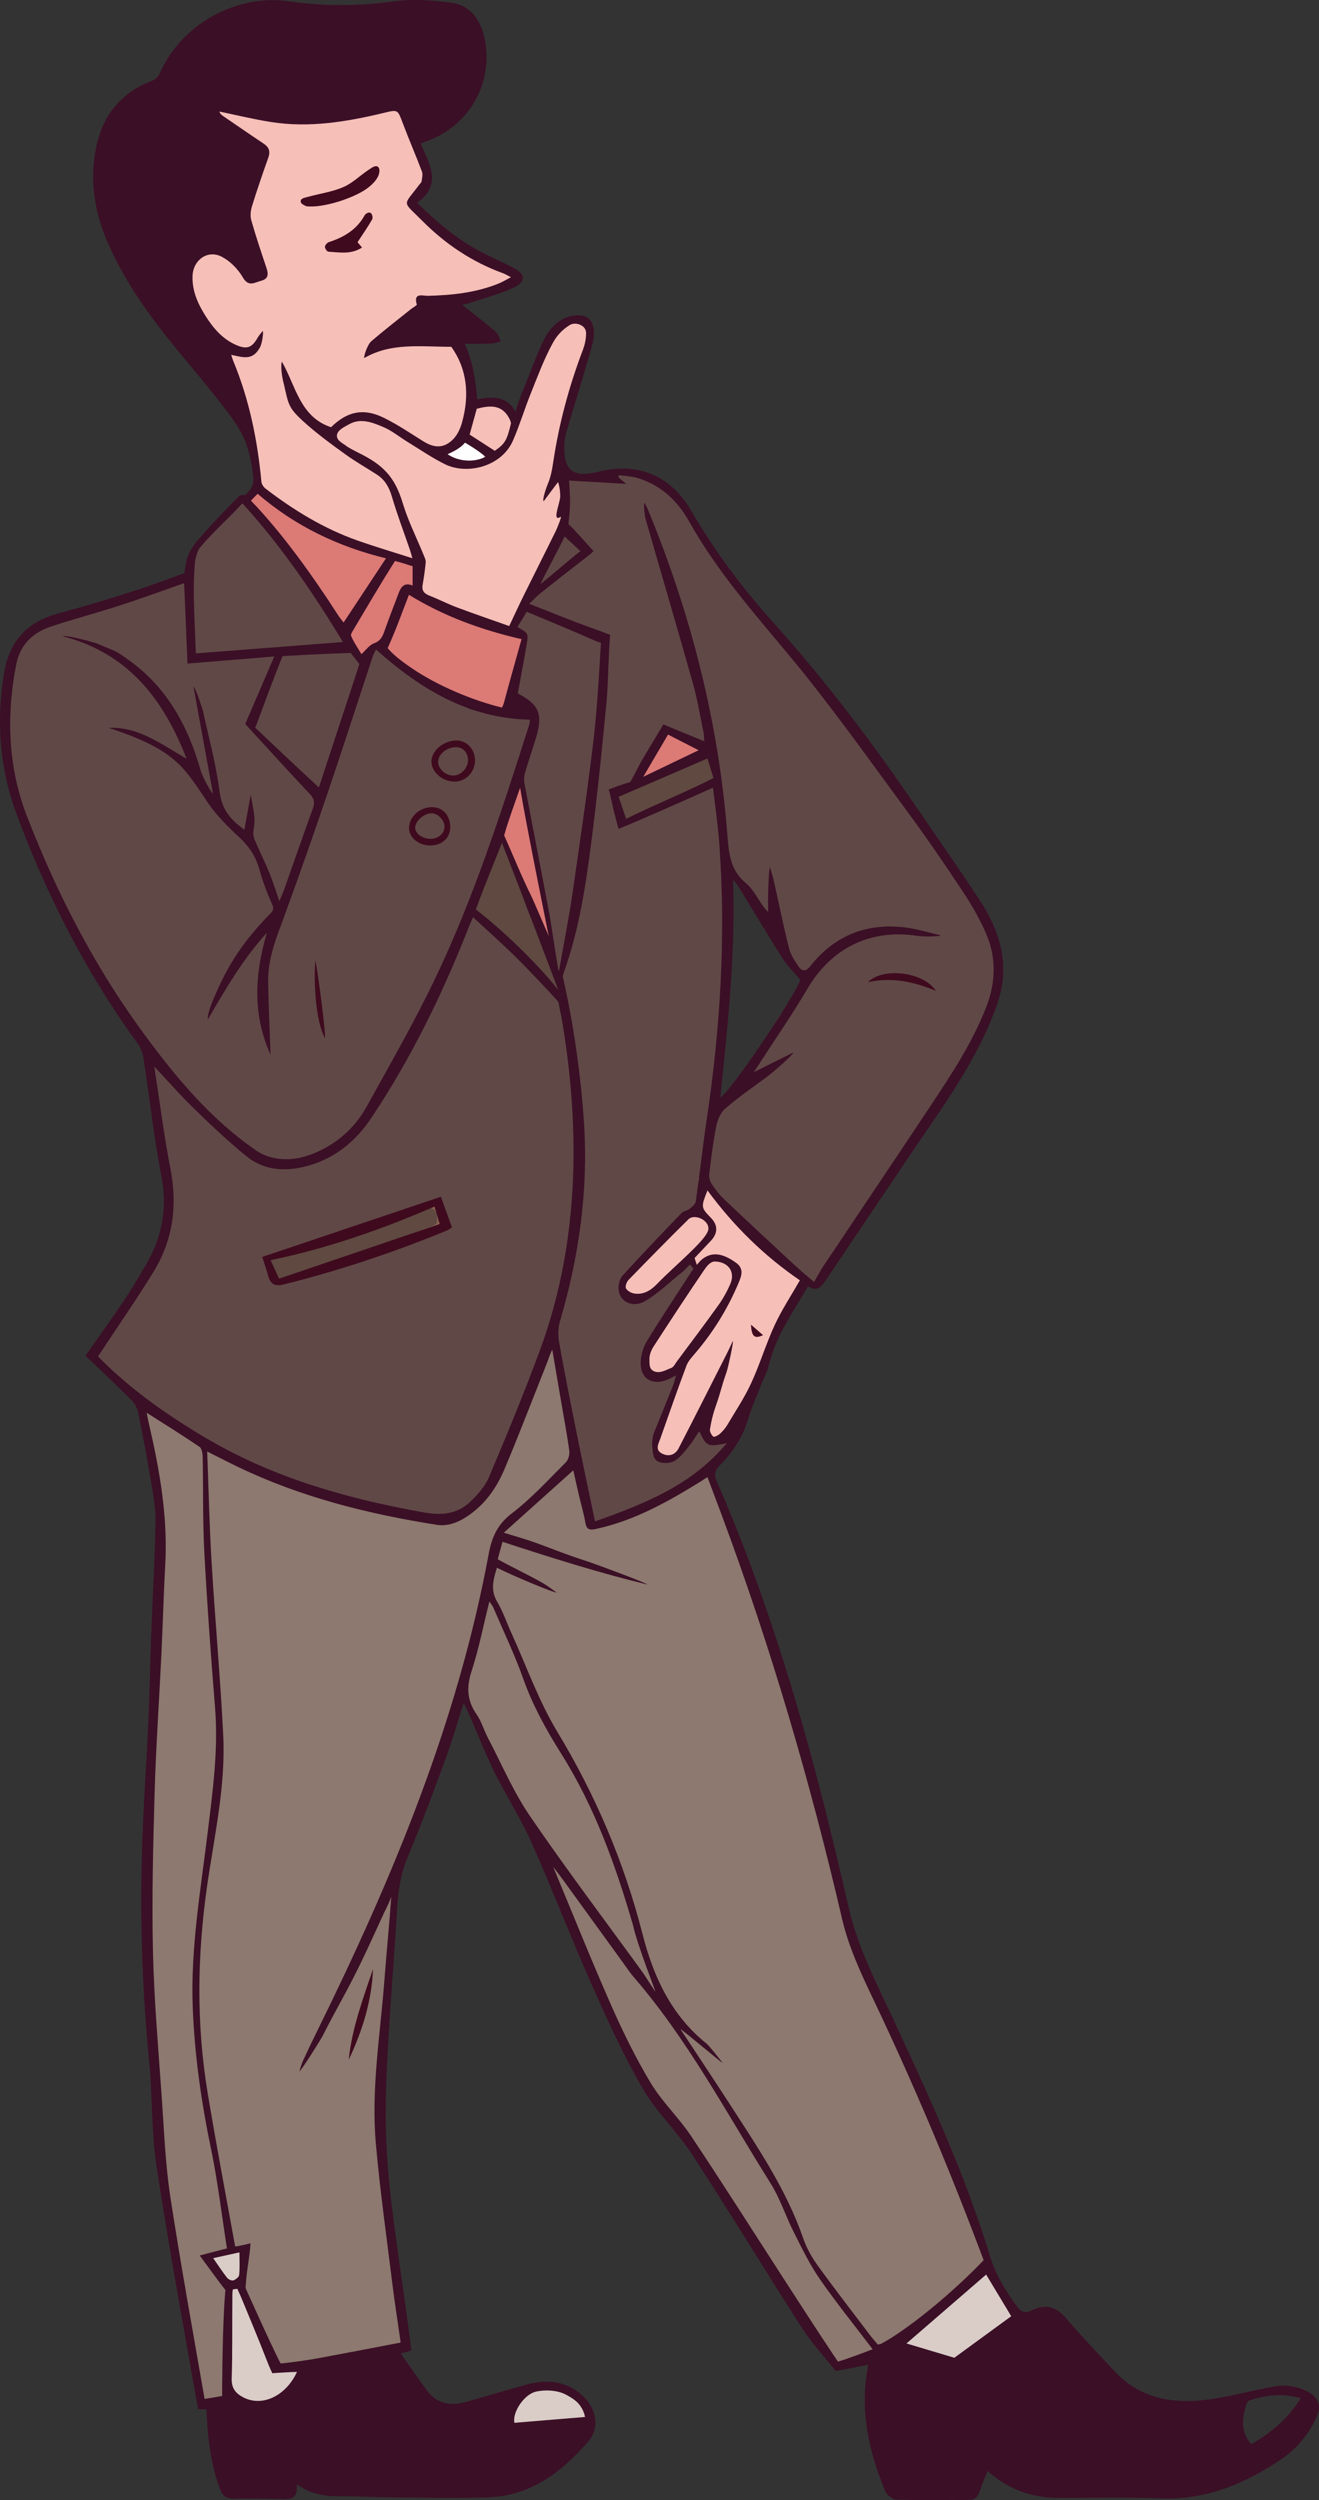 <svg enable-background="new 0 0 161 305" height="305" viewBox="0 0 161 305" width="161" xmlns="http://www.w3.org/2000/svg"><rect x="0" y="0" width="161" height="305" fill="#333333" stroke="none"/><path d="m85.475 180.185c.83-.337 1.22.029 1.521.807 1.676 4.322 3.103 8.725 4.559 13.126 1.553 4.688 3.136 9.369 4.543 14.101 2.219 7.458 4.308 14.953 6.047 22.541 1.484 6.477 3.97 12.557 7.356 18.28.767 1.296 5.937 13.203 7.238 17.285.865 2.715 2.46 5.109 3.223 7.857.244.878.405 1.702-.19 2.493-.587.053-1.541 1.665-1.866 2.004-.22.229-4.4 3.327-6.117 4.749-1.548 1.283-3.198 2.302-4.86 3.348-1.401.881-2.966 1.351-4.617 1.545-.568.067-1.046-.112-1.17-.59-.393-1.52-1.67-2.402-2.459-3.629-2.033-3.16-4.419-6.156-5.988-9.532-2.018-4.343-5.283-7.851-7.356-12.118-.941-1.937-2.802-3.142-4.152-4.767-2.66-3.202-4.829-6.644-6.337-10.525-1.779-4.579-3.625-9.133-5.417-13.706-1.071-2.73-2.885-5.081-3.976-7.789-2.686-6.662-6.611-12.738-9.057-19.56-.552.239-.532.684-.669 1.021-1.814 4.445-2.91 9.133-4.575 13.628-1 2.696-1.981 5.4-2.923 8.116-.436 1.257-.19 2.601-.356 3.907-.608 4.796-.687 9.639-1.06 14.456-.547 7.055-.04 14.108.088 21.169.027 1.496.359 2.966.503 4.524.208 2.265.452 4.542.916 6.765.385 1.845.759 3.663.665 5.555-.083 1.674-1.63 2.717-3.244 2.155-.589-.205-1.087-.185-1.705.059-2.02.798-4.153 1.128-6.321 1.226-.972-.003-1.951-.128-2.909.148-.768-.066-1.713-1.648-1.929-1.803-1.11-2.599-1.862-5.352-3.323-7.801-.149-.249-.212-.495-.137-.794.304-1.219.072-2.461.135-3.691.033-.645-.187-.451-.774-.257-.973.321-2.152-.041-3.043.526-.223-.007-.668-.005-.594.125.291.511.929 1.764 1.077 1.789l-.018-.018c.011.205.244.478.244.478.085.087.235.239.235.239 1.207 2.287 1.348 1.795 1.223 4.198-.118 2.273-.156 7.981-.157 10.258-.001.983-1.22.888-1.961 1.25-.457.223-.929.126-1.18-.272-.442-.701-.779-1.693-.734-2.561.099-1.898-.559-3.445-.761-5.308-.253-2.336-.413-4.689-.965-6.978-1.741-7.221-2.062-14.647-3.232-21.951-.185-1.156.139-2.356.02-3.56-.345-3.496-.995-7.027-.781-10.498.435-7.054-.226-14.083-.025-21.131.143-4.993.105-10.002.697-14.952.926-7.735.604-15.481.627-23.225.007-2.291-1.035-4.415-1.558-6.624-.266-1.126-.614-2.237-.616-3.409-.001-.578.014-1.164.845-1.126.557-.141.903.291 1.233.565.725.601 4.643 3.703 6.118 3.985 1.928.552 8.356 3.913 8.855 4.127 1.962.842 4.336 1.309 6.307 2.13 1.47.641 2.96 1.221 4.564 1.433.092.013.184.026.275.039.114.134.231.141.35.007.465-.038.958-.21 1.312.276 1.381.393 2.798.693 4.131 1.209 1.168.451 2.075.161 2.971-.535.53-.107 1.059-.213 1.589-.32-.014-.073.014-.125.085-.155l.074-.053.089.019c2.428-.411 3.877-1.826 4.207-4.107l-.011.012c.212.074.239-.101.303-.226 1.262-2.297 2.209-4.727 3.04-7.207.52-1.276 1.04-2.551 1.56-3.827.43-.871.998-1.709.706-2.765.083-.392.074-.822.443-1.1.533-.257.455-1.053 1.082-1.227.109.01.218.02.327.029.22 1.087.662 2.187.596 3.257-.061.981.807 1.763.369 2.733-.09 2.058.264 4.047.939 5.986.559 2.343 1.118 4.686 1.677 7.03-.351 1.032.195 1.95.409 2.899.082.364.423.204.605-.068 2.749-.825 5.567-1.43 8.025-3.068 1.029-.685 2.133-1.356 3.435-1.48.088-.084.176-.169.264-.253l-.015.009c.547-.187 1.056-.446 1.436-.907z" fill="#8d796f"/><path d="m71.313 183.057c-.559-2.343-3.045-14.768-2.985-15.749.066-1.07-.376-2.17-.596-3.257-.005-.255.045-.526-.202-.713-.032-.064-.055-.131-.069-.201-.047-.094-.093-.188-.14-.281-.041-.232-.083-.464-.124-.696.662-.036.544-.622.642-.994.675-2.578 1.332-5.162 1.957-7.752.91-3.77 1.274-7.637 1.206-11.475-.043-2.447-.095-4.926-.334-7.391-.405-4.16-1.01-8.272-1.859-12.36-.247-1.189-.977-2.41-.493-3.617 1.407-3.505 2.057-7.189 2.691-10.869.607-3.519 1.073-7.065 1.503-10.61.334-2.76.398-5.556.795-8.304.5-3.459.388-6.923.435-10.389.006-.455-.124-.772-.565-.937-2.646-.992-5.137-2.379-7.913-3.038-.4-.095-.899-.169-.965-.746.716-1.968 1.812-3.757 2.581-5.72 1.208-3.085 2.526-6.069 2.069-9.488.708-.331 1.436-.353 2.215-.299 1.31.091 2.629.113 3.895-.404.394-.161.881-.266 1.288-.192 2.413.443 4.687 1.121 6.124 3.397 3.733 5.911 7.517 11.835 12.429 16.822 2.331 2.366 4.411 4.872 6.41 7.478 1.652 2.152 3.035 4.52 4.772 6.595 3.438 4.104 6.455 8.5 9.215 13.061 1.679 2.774 3.613 5.404 4.975 8.373.559 1.218.721 2.592 1.598 3.695.343.431.098 1.08-.03 1.63-1.406 6.045-4.208 11.439-7.776 16.449-1.082 1.52-2.467 2.833-3.372 4.482-2.603 4.74-5.928 8.995-8.958 13.447-.45.661-.815 1.346-1.063 2.116-.576 1.795-.956 1.948-2.683 1.235-.3-.39-1.2-1.429-1.2-1.429-.009-.162-.82-.824-1.211-.977l.008.007c-.335-.581-1.438-1.191-1.438-1.191-.087-.086-.24-.238-.24-.238-.087-.087-.722-.479-.722-.479.029-.202-.632-.656-.743-.742 0 0-.15-.148-.238-.234 0 0-.153-.142-.239-.223l-.251-.238c-1.034-.889-3.201-3.009-3.348-3.143l.014.014c-.322-.317-.643-.634-.965-.951-.505-1.022-.941-2.202-1.832-3.154-.05.418-.132 1.554-.167 1.708-.326 1.412.276 2.782-2.155 3.095-.031.004-.057.053-.084.083-2.468 2.715-5.106 5.281-7.266 8.269-.492.681-.423 1.22.284 1.718.79.558 2.408.485 3.429-.353 1.046-.859 2.003-1.829 2.98-2.77.569-.548 1.049-1.733 1.95-.985.829.689-.112 1.499-.545 2.17-1.709 2.647-3.448 5.276-5.141 7.932-.619.972-.386 2.094-.342 3.158.017.414.403.695.831.743.755.085 1.504.149 2.156-.424.301-.264.664-.75 1.125-.344.476.419.048.834-.128 1.277-1.027 2.59-1.559 4.391-2.509 7.01-.325.897.362 2.71 1.167 2.397 1.514-.589 2.62-1.347 3.378-3.016.223-.49.038-1.572.998-1.344 1.001.238.212 1.161.39 1.744.185.932.757.969 1.466.61.677-.343 2.079-.389 2.061-.178-.97.894-3.041 2.872-4.012 3.765-.425.528-4.068 2.492-5.096 3.178-2.458 1.638-5.276 2.242-8.025 3.068-.843-.762-.826-1.346-1.013-2.831zm13.708-92.49c-.166-.114-.331-.228-.497-.341-2.895-1.517-3.295-1.469-4.612.549-.064.09-.129.179-.193.269-.019.07-.03.141-.034.213-.068.092-.135.185-.203.277-.078.157-.155.314-.233.472-.957.755-1.538 1.721-1.65 2.95-.071.426-.512.559-.703.889-2.314.344-2.501.611-1.976 2.815.046.193.093.385.14.578.248 1.014.76 1.333 1.84.983 3.137-1.016 6.023-2.538 8.873-4.152 1.024-.58 1.283-.454 1.4.679.267 2.607.747 5.196.723 7.83-.004.382.071.718.47.883-.021.801-.041 1.602-.062 2.403.03.758.113 1.592-.008 2.636.118 4.48-.388 8.939-.465 13.414-.071 4.112-.381 8.218-.845 12.349 1.41-2.096 3.46-3.593 4.622-5.962 1.685-3.432 3.663-6.746 5.924-9.854.595-.818.825-1.338-.241-1.896-.488-.256-.733-.826-1.003-1.318.002-.221-.042-.41-.313-.434l.048-.043s-3.872-6.56-4.415-7.289c-.991-1.331-2.014-2.638-3.023-3.955.086-2.476-.529-4.893-.656-7.342-.189-3.665-.892-7.246-1.58-10.822-1.394-7.243-3.647-14.249-6.149-21.177-.225-.622-.503-1.226-.824-1.999-.177.571.058.89.164 1.205 1.898 5.659 3.604 11.376 4.92 17.199.611 2.703 1.51 5.362 1.508 8.181-.315-.065-.63-.129-.945-.194zm22.075 28.727c1.877.072 3.773-.033 5.58.674-1.775-.988-3.614-1.399-5.58-.674z" fill="#604846"/><path d="m16.081 124.941c-.063-.083-.127-.166-.19-.249.018-.371.024-.734-.509-.71l.006.006c.084-.386-.082-.678-.297-.99-4.118-5.969-7.16-12.529-10.342-19.008-1.228-2.499-2.217-5.134-2.758-7.876-.778-3.942-1.34-7.921-.73-11.954.342-2.261.374-4.643 2.266-6.361.096-.087.083-.296.121-.448l-.006.005c.36.03.701.028.741-.459 1.44-.917 3.126-1.164 4.7-1.711 3.279-1.139 6.564-2.257 9.864-3.334 1.012-.33 2.1-.442 2.92-1.22.681-.015 1.163.007 1.12.626-.203 2.945.233 5.937.391 8.767.013.234.056.737.318.611.679-.326.968-.037 1.65-.132 2.612-.363 5.561-.664 8.303-.705-.898 2.778-1.771 4.969-2.912 7.55-.264.597-.489 1.356.053 1.793 2.716 2.188 4.786 5.108 7.321 7.483.656.614.52 1.588.208 2.418-.926 2.462-1.68 4.723-2.521 7.217-.085.253-.614.759-.31.844.456.127.594-.115.748-.671.064-.23.29-.516.375-.739 1.409-3.688 2.572-7.306 3.829-11.04 1.373-4.079 2.761-8.151 3.995-12.275.147-.684.294-1.369.441-2.053.097-.576.083-1.243.851-1.378.723-.127.87.484 1.167.945.411.64 1.027 1.061 1.749 1.314.127.086.253.173.38.259l-.023-.014c.269.273.512.596.971.495l-.008-.005c1.859 1.821 3.92 3.308 6.497 3.946.144.06.287.12.431.18.088.393.437.432.733.522 1.904.577 4.304.792 6.329.678.906-.051 1.114.548.781 1.532-1.493 4.415-2.926 8.859-4.374 13.288-1.699 5.197-3.817 10.157-5.968 15.174-2.772 6.462-6.106 13.24-9.989 19.115-1.942 2.939-4.918 4.732-8.374 5.42-1.639.326-3.322-.2-4.75-1.176-4.619-3.156-8.351-7.222-11.789-11.591-.668-.848-1.131-1.911-2.187-2.417-.228-.324-.456-.647-.684-.972.015-.384-.019-.729-.538-.7z" fill="#604846"/><path d="m21.674 173.868c-.881-.361-7.463-5.28-9.273-7.032-1.375-1.33-1.636-2.09-.266-3.307 3.412-3.029 4.819-7.283 7.133-10.978 1.546-2.468 1.588-5.216 1.301-7.994-.368-3.564-1.027-7.083-1.683-10.601.084-.158.05-.29-.084-.402-.075-.319-.15-.638-.224-.958.302-.337.27-.59-.185-.736-.037-.232-.074-.464-.111-.696.581-.336-.077-.942.184-1.333 3.182 2.667 5.779 5.818 8.929 8.398 1.585 1.299 2.573 3.326 4.672 3.867 3.921 1.011 7.323-.116 10.282-2.731 3.23-2.854 4.946-6.776 7.113-10.368 1.769-2.931 3.208-6.045 4.567-9.189 1.009-2.33 1.973-4.679 2.976-7.013.211-.491.339-1.716 1.125-1.029 3.395 2.967 6.716 6.575 9.687 9.975.251.287.354.586.415.957.345 2.115 1.287 3.822 1.513 5.962.539 5.101 1.196 10.545 1.051 15.696-.17 6.002-1.682 11.73-3.264 17.447-.084.303-.7.64-.636 1.05-.133.398-.266.796-.399 1.195-.989 1.127-1.159 2.574-1.533 3.941-.008.031-1.289 3.625-1.763 4.96-.972 2.31-1.943 4.62-2.915 6.932-.079.163-.266.323-.013.494l.011-.012c-1.534 2.637-4.348 4.581-4.367 4.637-.53.107-1.147-.127-1.676-.02-1.337-.056-2.746.36-3.992-.257-1.033-.512-7.97-2.072-9.61-2.171-1.971-.821-8.979-3.474-9.857-3.63-1.708-.998-3.377-2.075-5.305-2.627-1.269-.811-2.536-1.618-3.803-2.427zm12.154-17.258c.118-.017.239-.023.355-.052 6.4-1.591 12.672-3.579 18.773-6.092.543-.224 1.323-.25 1.603-.644.375-.529-.29-1.148-.448-1.746-.502-1.907-.522-1.902-2.368-1.303-.265.086-.533.166-.795.261-5.603 2.03-11.195 4.093-16.919 5.774-.648.19-1.402.118-1.53 1.114-.085.666.069 1.031.314 1.742.173.498.293 1.04 1.015.946z" fill="#604846"/><path d="m68.948 58.469c.457 3.418-.861 6.402-2.069 9.488-.769 1.962-1.865 3.751-2.581 5.72-.27.26-.443.573-.517.941l-.024.032c-.223.121-.354.297-.333.563l-.005.01c-.055.076-.11.152-.164.228-.06.052-.096.116-.108.195-.313.04-.502.177-.419.53.015.151.03.303.044.454-.513.573-.984.153-1.484-.042-3.316-1.291-6.635-2.568-9.955-3.85-.065-1.175-.121-2.35-.197-3.525-.037-.577-.306-.903-.933-1.028-.511-.101-1.011-.152-1.524-.15-.372.081-.692-.092-1.037-.184-1.978-.529-3.664-2.206-5.958-1.52-.149.045-.369-.121-.548-.205-1.406-.664-2.736-1.448-4.004-2.356-1.706-1.222-3.216-2.744-5.239-3.489-.487-.753-.914-1.496-.439-2.448.124-.248.045-.638-.032-.938-.677-2.626-1.39-5.243-2.062-7.87-.522-2.041-1.564-3.848-2.552-5.67-2.118-3.906-3.962-7.928-5.43-12.121-.486-1.388 3.177-4.25 3.161-5.078-.05-2.601.02-5.166.824-7.699.393-1.238-.553-2.441-.716-3.701-.117-.905-.403-1.788-.56-2.69-.113-.653-.027-1.282.582-1.715.59-.42 2.67-.703 3.206-.557.532.145 3.843 2.126 5.022 2.368.518.106.96.144 1.48-.144 1.039-.577 1.74-.267 2.149.83.235.631 4.966-.686 6.044.051.341.233.702.177.986-.106.441-.439.91-.613 1.513-.341.422.19.514-.116.655-.44.255-.587.69-.984 1.398-.903.664.076.973.575 1.106 1.124 1.064 2.142 1.72 4.065 2.98 6.475.82 1.57.551 4.059-.633 5.252-.736.742-.41 1.133.144 1.736 2.635 2.873 5.683 5.133 9.34 6.53.482.184.975.352 1.476.474.579.141.924.449.939 1.063.013.557-.282.939-.793 1.064-3.359.815-6.608 2.064-10.121 2.587.541.829.865 1.762 1.17 2.705.126.389.327.799.833.692 1.244-.264 1.708.558 2.128 1.461 1.098 2.357 1.578 4.837 1.463 7.435-.008.187.028.376.059.765 1.893-1.925 3.64-1.082 5.378.001.264.164.514.509.83.375.432-.184.142-.638.209-.966.427-2.08 1.21-4.04 1.968-6.014.728-1.894 1.961-3.347 3.549-4.55.49-.371.977-.791 1.616-.483.658.317.962.917 1.037 1.648.126 1.226-.076 2.408-.589 3.506-1.346 2.881-2.017 5.959-2.685 9.036-.398 1.84-1.557 3.772.422 5.444zm-11.656-1.999c.34 0 .498.001.657 0 .434-.002.916.071 1.103-.47.173-.5-.133-.808-.484-1.111-1.525-1.31-2.402-1.289-3.847.106-.391.377-.543.878.098.95.905.104 1.695.767 2.473.525z" fill="#f6bfb8"/><path d="m93.188 152.049.702.458c.087.086.872 1.457 1.697 1.45l1.183.956c.117.083.92 1.053 1.22 1.443.112 1.196-.653 2.061-1.265 2.896-2.031 2.773-3.148 5.971-4.475 9.081-.826 1.935-1.794 3.808-2.69 5.713-.134.284-.223.589-.332.884-.52-.149-.869.192-1.295.387-.619.284-1.285.909-1.999.132-.178-.583.611-1.507-.39-1.744-.96-.228-.775.853-.998 1.344-.757 1.669-1.864 2.426-3.378 3.016-.805.313-1.638-1.139-1.312-2.035.95-2.619 1.627-4.781 2.655-7.372.175-.442.604-.857.128-1.277-.461-.406-.824.08-1.125.344-.652.572-1.401.509-2.156.424-.428-.048-.814-.329-.831-.743-.043-1.064-.277-2.186.342-3.158 1.694-2.657 3.432-5.286 5.141-7.932.434-.671 1.375-1.481.545-2.17-.901-.748-1.381.435-1.95.984-.977.941-1.933 1.912-2.98 2.77-1.021.838-2.639.911-3.429.353-.707-.499-.776-1.038-.284-1.718 2.16-2.988 4.798-5.553 7.266-8.269.027-.03.053-.078.084-.083 2.432-.313 1.989-4.047 2.039-4.465.892.951 3.067 3.754 3.067 3.754.037.192 3.518 3.303 3.598 3.38l.478.458c.111.082.658.619.744.739z" fill="#f6bfb8"/><path d="m31.979 60.281c2.024.744 3.534 2.268 5.239 3.489 1.268.907 2.598 1.692 4.004 2.356.179.084.398.25.548.205 2.295-.686 3.98.99 5.958 1.52.345.092.665.265 1.038.184 1.713.783 2.608 1.48 2.064 3.317-.174.587-.098 1.529.589 1.386 3.319 1.282 6.639 2.559 9.955 3.85.5.195.972.615 1.484.042.135.084.269.168.404.253.18.357.931.615.653 1.13-.341.63-.308 1.199-.127 1.788-.012.235-.024.47-.036.705-.061.088-.122.176-.183.264-.008.228-.016.456-.025.684-.729 1.249-.982 2.651-1.264 4.036-.187.916-.664 1.124-1.536.945-1.238-.252-2.484-.55-3.769-.368-.144-.06-.287-.12-.431-.18-.172-.658-.845-.633-1.28-.93-.616-.419-1.422-.53-1.911-1.159-.843-1.084-2.063-1.491-3.307-1.857l.008.005c-.136-.532-.547-.527-.971-.495l.023.014c-.127-.086-.253-.173-.38-.259-.722-.253-1.338-.674-1.749-1.314-.296-.461-.443-1.074-1.167-.945-.768.135-.754.801-.851 1.378-.464-.027-.929-.054-1.393-.081l.022.019c-.087-.087-.175-.175-.262-.262l.02.025c-.086-.169-.173-.338-.259-.507l.017.027c.01-.629-.327-1.138-.589-1.668-1.699-3.436-4.033-6.473-6.099-9.678-.627-.973-1.551-1.661-2.456-2.357 0 0-3.576-3.643-3.823-4.31.042-1.263.771-1.51 1.842-1.252z" fill="#dc7a76"/><path d="m30.056 61.531c.248.667 4.071 5.034 4.293 5.307 2.847 3.49 5.081 7.391 7.538 11.144-.071.447-.147.937-.765.8-1.783-.396-4.252 3.739-5.211.048-3.633.35-6.976.782-10.565 1.415-1.134.2-1.715-.592-1.746-1.43-.141-3.921-.52-7.851.225-11.756.062-.092.123-.184.185-.275 1.004-1.206 1.833-2.159 2.671-2.895.398-.392 2.387-1.873 2.67-2.557.27-.056.493.053.705.199z" fill="#604846"/><path d="m118.855 277.639c-.007-.62.331-.91.918-.964.736.181 1.29.606 1.61 1.29.744 1.592 1.649 3.066 2.764 4.438.855 1.052.634 1.593-.59 2.218-2.644 1.349-4.999 3.099-7.144 5.142-.396.377-.757.865-1.419.681-.697-.193-.687-.746-.718-1.335-.028-.537-1.423-1.29-2.086-1.038-1.036.394-1.779-.272-2.539-.636-.678-.324-.484-1.013.069-1.475 1.832-1.527 3.729-2.972 5.598-4.45 1.362-1.076 3.049-1.954 3.537-3.871z" fill="#dacdc8"/><path d="m25.737 275.013c.891-.567 2.039-.192 3.013-.513.587-.194.837-.402.804.244-.063 1.231.168 2.472-.135 3.691-.075.3-.012.545.137.794 1.462 2.449 2.213 5.202 3.323 7.801-.228.656 1.341 2.467 1.929 1.802.958-.276 1.937-.151 2.909-.148.834.842.765 1.415-.29 2.141-1.533 1.056-2.944 2.285-4.615 3.146-.3.154-.627.331-.899.19-.895-.465-1.874-.555-2.816-.807-1.048-.281-1.076-1.538-1.164-2.429-.38-3.882-.387-7.77.082-11.655.111-.918-.918-1.068-1.332-1.645l.021.023c-.086-.087-.171-.174-.256-.262l.013.018c-.086-.165-.172-.331-.258-.496l.018.018c-.086-.087-.171-.174-.257-.261l.014.027c-.22-.54-.39-1.087-.241-1.679z" fill="#dacdc8"/><path d="m72.034 295.682c.023.598-.054.971-.461 1.088-.464.132-.923.153-1.325-.261-1.149-1.187-3.062-1.475-4.516-.72-.425.22-.864.416-1.287.639-.741.39-1.454.693-2.154-.101-.722-.82-.702-1.733-.154-2.541 1.313-1.939 3.829-3.087 6.129-2.033 1.663.761 2.978 1.595 3.601 3.336.093.256.149.528.167.593z" fill="#dacdc8"/><path d="m85.934 175.447c.714.777 1.38.152 1.999-.132.426-.196.776-.537 1.295-.387.717.843.08 1.265-.529 1.694-.101-.954-.621-.906-1.298-.563-.711.358-1.282.321-1.467-.612z" fill="#866151"/><path d="m15.381 123.982c.533-.024.527.339.509.71-.29-.15-.445-.397-.509-.71z" fill="#866151"/><path d="m16.081 124.941c.519-.029.553.315.537.698-.291-.146-.454-.391-.537-.698z" fill="#866151"/><path d="m18.393 131.861c.455.147.486.4.185.736-.062-.245-.124-.491-.185-.736z" fill="#866151"/><path d="m88.359 176.962c.018-.209.088-.368.341-.346-.046.182-.155.303-.341.346z" fill="#866151"/><path d="m18.802 133.556c.133.112.167.244.084.402-.029-.134-.057-.268-.084-.402z" fill="#866151"/><path d="m60.286 179.879c.972-2.31 1.943-4.62 2.915-6.932.138-.003.276-.005.415-.007-.831 2.479-1.778 4.91-3.04 7.207-.097-.089-.193-.178-.29-.268z" fill="#f1c2ab"/><path d="m56.077 184.469c1.806-.955 2.823-2.719 4.207-4.107-.329 2.282-1.778 3.697-4.207 4.107z" fill="#fefefe"/><path d="m47.138 184.305c1.071-.121 2.077-.096 3.11.416 1.247.618 2.656.201 3.992.257-.897.696-1.803.986-2.971.535-1.333-.514-2.75-.814-4.131-1.208z" fill="#f1c2ab"/><path d="m63.616 172.941c-.138.002-.276.005-.415.007.474-1.335.783-2.73 1.462-3.99l.225-.108c.096.088.192.176.288.264-.52 1.276-1.04 2.551-1.56 3.827z" fill="#fefefe"/><path d="m40.637 182.55c1.64.099 3.217.401 4.563 1.433-1.603-.213-3.093-.792-4.563-1.433z" fill="#f1c2ab"/><path d="m65.135 168.135c-.06-.05-.18-.115-.171-.146.374-1.367.544-2.814 1.533-3.941-.057.4-.115.8-.172 1.201-.369.277-.36.707-.443 1.099-.151.637-.376 1.243-.747 1.787z" fill="#866151"/><path d="m66.325 165.249c.057-.4.115-.8.172-1.201.133-.398.266-.796.399-1.195.102-.232.202-.463.303-.695.041.232.083.464.124.696.047.094.093.188.14.281.014.07.037.137.069.201-.042.228-.083.456-.125.684-.628.176-.551.972-1.082 1.229z" fill="#f1c2ab"/><path d="m34.807 288.833c-.588.664-1.095.673-1.406-.225-.181-.522-.751-.92-.523-1.577.216.154.498.261.524.573.072.872.637 1.163 1.405 1.229z" fill="#fefefe"/><path d="m71.313 183.057c.556.865.17 2.069 1.014 2.832-.182.271-.523.432-.605.068-.213-.95-.759-1.868-.409-2.9z" fill="#f1c2ab"/><path d="m65.135 168.135c.371-.545.595-1.152.747-1.787.293 1.058-.275 1.894-.706 2.766-.096-.088-.192-.176-.288-.264-.013-.075-.022-.15-.028-.226.092-.162.183-.326.275-.489z" fill="#f1c2ab"/><path d="m25.737 275.013c-.149.592.021 1.14.24 1.679-1.071-.068-.544-1.044-.834-1.555-.074-.129.372-.131.594-.124z" fill="#fefefe"/><path d="m67.406 164.022c.042-.228.083-.456.125-.684.247.187.197.458.202.714-.109-.01-.218-.02-.327-.03z" fill="#866151"/><path d="m45.476 184.021c.117.002.234.004.351.007-.12.135-.236.128-.351-.007z" fill="#f1c2ab"/><path d="m60.286 179.879c.096.09.193.179.29.268-.064.125-.09.3-.302.226-.254-.17-.067-.331.012-.494z" fill="#fefefe"/><path d="m26.202 276.909c.086.165.172.331.258.496-.181-.116-.247-.292-.258-.496z" fill="#fefefe"/><path d="m55.829 184.659c.019-.056.047-.108.085-.156-.071.031-.099.083-.085.156z" fill="#fefefe"/><path d="m25.963 276.665c.086.087.171.174.257.261-.149-.024-.252-.094-.257-.261z" fill="#fefefe"/><path d="m26.447 277.387c.085.087.171.174.256.262-.085-.088-.171-.175-.256-.262z" fill="#fefefe"/><path d="m85.487 91.881c-.87.323-1.482 1.109-2.401 1.344-.06.064-.12.129-.181.193-.053.03-.11.042-.171.034-1.117.391-2.432.198-3.348 1.213-.295.326-.766.449-1.106-.063.014-.981.865-1.649.968-2.596.078-.157.155-.314.233-.471.068-.092.135-.185.203-.277.004-.072.015-.143.034-.213.064-.09.129-.179.193-.269 1.318-2.018 1.718-2.066 4.612-.549.045.289.183.443.497.341v-.002c-.142.543.364.857.467 1.315z" fill="#dc7a76"/><path d="m78.281 94.601c.341.512.812.389 1.106.063.916-1.014 2.231-.82 3.348-1.213-.13.136-.26.272-.391.408-1.406.901-2.927 1.536-4.539 1.958-.303.009-.606.018-.909.026.191-.33.633-.463.703-.889.227-.117.455-.235.682-.353z" fill="#fefefe"/><path d="m107.096 119.294c1.965-.724 3.804-.313 5.58.674-1.806-.707-3.703-.602-5.58-.674z" fill="#866151"/><path d="m78.281 94.601c-.227.118-.455.236-.682.354.112-1.229.693-2.194 1.65-2.95-.103.948-.954 1.615-.968 2.596z" fill="#866151"/><path d="m95.588 153.956c-.826.007-1.251-.466-1.45-1.211.56.313 1.115.63 1.45 1.211z" fill="#fefefe"/><path d="m96.549 154.678c-.538.044-.93-.107-.97-.728.391.151.784.302.97.728z" fill="#fefefe"/><path d="m88.632 147.966c-.201-.105-.225-.304-.262-.496.147.134.402.211.262.496z" fill="#fefefe"/><path d="m93.671 152.282c-.211 0-.39-.063-.504-.256.24-.056.4.046.504.256z" fill="#fefefe"/><path d="m85.021 90.567c-.313.102-.451-.052-.497-.341.166.113.332.227.497.341z" fill="#f1c2ab"/><path d="m96.287 117.235c-.202-.075-.288-.232-.313-.434.272.023.315.212.313.434z" fill="#866151"/><path d="m92.777 151.564c-.111-.086-.222-.172-.333-.258.111.086.222.172.333.258z" fill="#fefefe"/><path d="m79.913 90.774c-.064.09-.129.179-.193.269.064-.089.128-.179.193-.269z" fill="#866151"/><path d="m79.685 91.256c-.068.092-.135.184-.203.277.068-.092.136-.184.203-.277z" fill="#866151"/><path d="m93.188 152.049c-.086-.12-.172-.24-.258-.361.117.098.287.159.258.361z" fill="#fefefe"/><path d="m93.91 152.527c-.087-.087-.174-.174-.262-.262.087.088.175.175.262.262z" fill="#fefefe"/><path d="m94.149 152.767c-.086-.086-.173-.173-.259-.259.086.086.173.172.259.259z" fill="#fefefe"/><path d="m92.47 151.332c-.088-.086-.176-.173-.264-.259.088.086.176.172.264.259z" fill="#fefefe"/><path d="m96.788 154.925c-.085-.085-.17-.171-.256-.256.154.018.248.094.256.256z" fill="#fefefe"/><path d="m97.121 155.16c-.117-.083-.235-.166-.352-.249.117.083.234.166.352.249z" fill="#fefefe"/><path d="m91.967 150.849c-.08-.076-.16-.152-.24-.229.08.077.16.153.24.229z" fill="#fefefe"/><path d="m67.462 163.137c-.047-.094-.093-.188-.14-.281.047.093.093.187.14.281z" fill="#866151"/><path d="m92.225 151.092c-.086-.081-.172-.161-.258-.242.086.08.172.161.258.242z" fill="#fefefe"/><path d="m44.436 82.378c-.549.092-.553-.549-.928-.69-.01-.237-.02-.474-.03-.712.002-.244.004-.488.006-.731.464.027.929.054 1.393.081-.147.683-.294 1.367-.441 2.052z" fill="#fefefe"/><path d="m48.643 81.206c.127.086.253.173.38.259-.127-.086-.253-.173-.38-.259z" fill="#f1c2ab"/><path d="m33.828 156.61c-.722.094-.594-.861-.765-1.36-.245-.711-.71-.959-.625-1.625.311-.231.944-.627 1.593-.817 5.724-1.681 11.315-3.744 16.919-5.774.262-.095.529-.174.795-.261 1.845-.599 1.866-.604 2.368 1.303.157.598.822 1.217.448 1.746-.279.395-1.059.421-1.603.644-6.101 2.514-12.373 4.501-18.773 6.092-.118.029-.239.035-.357.052zm19.505-7.81c.027-1.058-.495-1.603-1.223-1.311-2.032.815-4.046 1.677-6.099 2.435-3.883 1.436-7.835 2.662-11.885 3.539-.565.122-1.428-.029-1.047.908.256.629.229 1.843 1.602 1.384 6.003-2.01 12.037-3.927 17.969-6.147.387-.146.749-.32.683-.808z" fill="#866151"/><path d="m64.86 168.624c.006.076.015.151.028.226-.075.036-.15.072-.224.108.065-.111.131-.222.196-.334z" fill="#866151"/><path d="m63.983 74.114c3.006.952 6.31 2.59 9.249 3.71.541.206.395 1.127.406 1.563.085 3.43-.298 7.232-.844 10.63-.471 2.935-.652 5.777-1.062 8.723-.596 4.282-.98 8.501-1.833 12.746-.375 1.864-.92 3.638-1.042 5.545-.023.357-.359 1.527-.669 1.772-.599-.621-.297-2.802-1.218-3.248-.03-.153-.06-.307-.091-.46.524-.617.728-1.206-.148-1.702-.037-.234-.074-.468-.112-.702.585-.392.562-.723-.099-.992-.051-.024-.069-.064-.055-.118.033-.196.066-.393.099-.589.325-.363.199-.608-.205-.78-.013-.219-.027-.438-.04-.657.328-.352.016-.427-.23-.531-.064-2.026-.682-3.963-.961-5.954.303-.336.03-.434-.223-.54-.01-.22-.02-.44-.03-.66.104-.485.019-1.101-.08-1.576-.266-1.273-.172-2.677-1.104-3.759-.008-.141-.016-.281-.024-.422.334-.323.061-.431-.193-.546-.004-.141-.009-.281-.013-.422.835-1.973 1.455-4.02 2-6.086.469-1.78-.01-3.026-1.638-3.908-.868-.47-.934-.94-.685-1.774.183-.611.553-1.229.318-1.922.009-.228.017-.456.025-.684.061-.088.122-.176.183-.263.012-.235.024-.47.036-.705.284-.48.316-1.031.458-1.552.256-.94-.075-1.33-.984-1.365-.135-.084-.269-.168-.404-.253-.015-.151-.03-.303-.044-.454.311-.041.464-.207.419-.53.012-.078.048-.143.108-.195l.165-.228.005-.01c.343-.05.511-.204.333-.563z" fill="#604846"/><path d="m57.292 56.47c-.778.242-1.569-.421-2.474-.523-.641-.072-.489-.573-.098-.95 1.446-1.396 2.323-1.416 3.847-.106.351.302.657.61.484 1.111-.187.541-.669.467-1.103.47-.157-.001-.316-.002-.656-.002z" fill="#fefefe"/><path d="m63.42 75.222c-.055.076-.11.152-.165.228.055-.076.11-.152.165-.228z" fill="#866151"/><path d="m43.264 80.026c-.086-.169-.173-.338-.259-.507.087.168.173.337.259.507z" fill="#fefefe"/><path d="m63.667 80.505c-.061.088-.122.176-.183.263.061-.087.122-.175.183-.263z" fill="#866151"/><path d="m43.506 80.263c-.087-.087-.175-.175-.262-.262.088.087.175.175.262.262z" fill="#fefefe"/><path d="m65.415 112.652c-.541.399.246.78.36 1.129.619 1.89 1.595 3.708 2.25 5.586.08.229.205 1.157.008 1.522-1.159-1.508-3.093-3.473-4.403-4.771-1.615-1.6-3.275-3.143-5.128-4.465-.412-.294-.724-.595-.483-1.191.911-2.251 1.793-4.514 2.686-6.772.099-.25.356-1.038.624-1.04.521.73.855 2.179 1.107 3.044-.178.156.206.236.295.442.751 1.753 1.133 3.595 1.861 5.357.101.244.204.421.468.471l.079.02.072-.039c.066.236.135.471.204.707z" fill="#5f4941"/><path d="m65.817 114.572-.759-2.607c-.613-2.2-1.403-4.326-2.624-6.271-.252-.864-.429-2.079-.95-2.809-.669-.897-.628-1.382-.241-2.275.783-1.806 1.215-3.754 2.223-5.467.005.141.009.281.013.422-.062.227-.031.421.194.546.008.141.016.281.024.422.299 1.8.474 3.627 1.184 5.335.01.22.02.44.03.661-.049.231-.006.424.223.539.278 1.992.897 3.928.96 5.955-.038.227-.001.421.23.53.013.219.027.438.04.658-.062.295.596 4.541.913 4.735-.036.197-1.46-.374-1.46-.374z" fill="#dc7a76"/><path d="m44.178 80.505c.01.237-.202 1.439-.192 1.676-1.502 4.534-2.973 8.912-4.478 13.445-.092.278-.262.715-.708.771-.362.046-.761-.601-.967-.847-1.847-2.213-3.902-4.214-6.19-5.964-.623-.476-1.022-1.286-.78-2.026.821-2.513 1.994-4.794 3.244-6.963.225-.39.172-1.014.59-1.079 1.523-.237 3.358-.392 4.916-.339 1.441.05 3.599-.28 4.565 1.326z" fill="#604846"/><path d="m77.804 95.819c1.613-.421 3.134-1.057 4.539-1.958.186.386.447.217.695.089.601-.31 1.193-.64 1.802-.934.433-.209 1.178-1.223 1.702-.662.534.571 1.104 2.696.479 3.064-2.921 1.716-7.436 3.401-10.52 4.794-.457.206-.436-.567-.596-1.041-.013-.038-.016-.079-.032-.115-.857-2.028-.86-2.037 1.292-2.69.32-.098.64-.113.639-.547z" fill="#5f4941"/><path d="m82.906 93.417c.06-.064.12-.129.181-.193-.061.065-.121.129-.181.193z" fill="#fefefe"/><path d="m53.333 148.8c.065.488-.297.662-.686.808-5.931 2.22-11.988 4.413-17.991 6.423-1.373.459-1.323-1.031-1.579-1.66-.381-.937.483-.786 1.047-.908 4.05-.877 8.002-2.103 11.885-3.539 2.053-.759 4.067-1.62 6.099-2.435.73-.292 1.252.253 1.225 1.311z" fill="#5f4941"/><path d="m63.671 96.111c-.224-.125-.255-.319-.194-.546.255.114.528.223.194.546z" fill="#866151"/><path d="m56.595 207.754c-.783 2.441-1.398 4.619-2.177 6.735-1.491 4.05-2.985 8.105-4.659 12.081-.845 2.006-1.146 4.029-1.273 6.158-.413 6.904-1.027 13.797-1.315 20.706-.169 4.062-.109 8.167.277 12.211.616 6.442 1.98 14.679 2.767 21.107 0 0-.25.095-1.303.357 1.106 1.57 2.113 3.05 3.173 4.488 1.164 1.58 2.786 1.956 4.594 1.476 2.547-.675 5.061-1.47 7.603-2.161 2.495-.679 4.829-.456 6.844 1.376 1.627 1.479 2.137 3.88.721 5.522-3.205 3.718-6.999 6.662-12.173 6.86-3.993.152-7.997.035-11.996.009-1.919-.012-3.837-.133-5.756-.128-1.942.006-3.835-.111-5.71-1.479.227 1.907-.871 1.854-2.033 1.817-1.878-.06-3.759-.096-5.637-.054-.907.02-1.365-.319-1.681-1.155-1.192-3.153-1.525-6.441-1.652-9.769-.096.047-1.027-.001-1.027-.001-1.676-9.359-3.631-20.147-5.063-29.544-.649-4.254-.496-8.623-.919-12.92-.827-8.416-1.096-16.848-.873-25.291.143-5.437.545-10.866.788-16.3.151-3.396.204-6.796.332-10.193.176-4.676.457-9.35.536-14.027.029-1.735-.325-3.488-.611-5.215-.45-2.719-.958-5.432-1.52-8.13-.118-.566-.478-1.161-.893-1.575-1.807-1.802-3.675-3.542-5.531-5.316 1.692-2.411 3.231-4.54 4.696-6.718.937-1.392 1.782-2.846 2.638-4.291 2.009-3.394 2.711-6.947 1.937-10.92-.924-4.741-1.441-9.562-2.182-14.34-.1-.644-.357-1.331-.739-1.854-6.264-8.597-11.04-17.989-14.746-27.925-2.081-5.577-2.508-11.364-1.533-17.248.635-3.833 2.779-6.226 6.563-7.249 3.433-.927 6.843-1.947 10.219-3.062 1.66-.548 5.236-1.875 5.236-1.875.031-.469.195-1.422.344-1.86.303-.895.904-1.736 1.453-2.36 1.581-1.798 3.147-3.466 4.857-5.145.29-.284.704-.123.704-.123.557-.557 1.087-1.051 1.057-1.85-.05-1.346-.487-3.453-.974-4.691-.525-1.336-1.39-2.571-2.269-3.727-1.645-2.164-3.379-4.263-5.125-6.347-3.712-4.429-7.179-9.015-9.48-14.37-1.622-3.775-2.185-7.706-1.291-11.732.846-3.81 3.115-6.496 6.834-7.888.349-.13.706-.505.859-.854 2.623-5.968 9.281-9.735 15.773-8.807 4.264.609 8.489.592 12.769.008 2.294-.313 4.703-.152 7.014.149 2.169.283 3.477 1.83 4.012 3.967 1.351 5.387-1.509 10.854-6.714 12.836-.292.111-.583.229-1.003.394 1.087 2.479 2.688 4.992-.419 7.23 2.516 2.464 5.034 4.582 8.013 6.1 1.247.635 2.531 1.195 3.772 1.839 1.424.738 1.512 1.688.043 2.382-1.717.81-3.594 1.282-5.404 1.89-.292.098-.601.148-.923.225 1.408 1.121 2.781 2.17 4.091 3.291.312.267.419.774.621 1.172-.396.095-.79.258-1.188.271-1.143.037-2.288.013-3.215.013.935 2.163 1.31 4.133 1.529 6.79 1.441-.257 3.478-.656 4.684 1.505.282-1.059.625-1.956.909-2.63.924-2.2 1.582-4.273 2.678-6.387.695-1.341 1.957-2.522 3.51-2.71 1.474-.178 2.389.375 2.447 1.984.03.812-.198 1.657-.429 2.451-.937 3.221-1.929 6.425-2.879 9.642-.157.532-.281 1.094-.297 1.645-.095 3.237 1.036 4.109 4.237 3.315 4.746-1.179 8.763.501 11.216 4.714 2.869 4.927 6.241 9.464 10.062 13.707 6.511 7.233 12.355 14.997 17.826 23.044 2.474 3.639 5.029 7.224 7.418 10.917 1.851 2.861 3.109 5.98 2.765 9.497-.107 1.095-.369 2.2-.737 3.239-2.426 6.841-6.761 12.58-10.758 18.514-3.327 4.94-6.654 9.88-9.979 14.823-.556.827-1.071 1.722-2.309.932-1.821 3.171-3.924 6.062-4.77 9.604-.202.845-.638 1.634-.956 2.452-.562 1.447-1.204 2.869-1.651 4.352-.644 2.137-1.873 3.903-3.385 5.447-.713.728-.675 1.249-.321 2.059 5.064 11.611 8.913 23.639 12.141 35.87 1.418 5.371 2.709 10.776 3.956 16.189 1.11 4.811 3.392 9.121 5.445 13.545 4.361 9.395 8.714 18.807 11.738 28.739.722 2.371 1.929 4.327 3.35 6.25.483.653.988.822 1.731.451 1.637-.816 2.972-.543 4.213.924 1.884 2.227 3.931 4.315 5.91 6.462 2.956 3.207 6.78 3.981 10.854 3.547 2.842-.303 5.628-1.105 8.449-1.634 1.49-.279 2.952-.11 4.313.614 1.331.707 1.683 1.736 1.062 3.083-.96 2.08-2.348 3.816-4.245 5.105-4.456 3.027-9.218 5.036-14.771 4.822-4.153-.16-8.317-.058-12.476-.058-3.245 0-6.105-1.014-8.657-3.286-.346.872-.713 1.689-.993 2.534-.236.714-.648 1.007-1.409 1.001-2.919-.022-5.839.051-8.755-.041-.473-.015-1.154-.584-1.351-1.059-1.986-4.793-3.103-9.731-2.135-14.956.028-.149.049-.298.073-.451-1.158.219-2.845.606-3.966.747 0 0-.244-.265-.448-.514-1.309-1.603-2.692-3.169-3.803-4.904-4.465-6.968-8.767-14.042-13.286-20.975-1.829-2.805-4.365-5.171-6.035-8.052-2.337-4.032-4.284-8.306-6.179-12.574-2.563-5.771-4.826-11.675-7.398-17.442-1.315-2.949-3.091-5.69-4.524-8.59-1.132-2.292-2.057-4.686-3.08-7.033-.164-.381-.359-.755-.667-1.396zm30.433-111.657c-3.24 1.451-8.391 3.742-11.52 5.03 0 0-.136-.417-.606-2.276-.127-.503-.428-2.053-.602-2.539 0 0 1.936-.738 2.608-.89 0 0 .336-.516.917-1.687.638-1.287 2.441-4.107 3.142-5.364 0 0 .448.193 1.603.669 1.101.454 2.203.906 3.401 1.4-.031-.387-.021-.736-.091-1.069-.416-1.995-.745-4.017-1.296-5.975-1.884-6.693-3.849-13.365-5.776-20.045-.183-.635-.242-1.985-.124-2.014.166.35.348.692.495 1.051 5.214 12.701 8.56 25.861 9.616 39.572.167 2.17.354 4.211 2.236 5.768.924.765 1.484 1.969 2.216 2.969.139.189.316.349.529.58-.083-1.89.069-5.443.222-5.464.171.626.366 1.248.508 1.88.596 2.648 1.125 5.314 1.792 7.944.209.823.708 1.603 1.199 2.316.363.528.868.61 1.364-.022 2.963-3.787 6.879-5.353 11.615-4.784 1.458.175 2.882.628 4.321.954-.034.152-1.955.208-2.88.068-5.681-.864-10.437 1.5-13.341 6.427-1.806 3.064-3.833 5.996-5.762 8.987-.221.343-.451.68-.814 1.228 1.801-.896 3.318-1.652 4.834-2.406.083.147-2.128 2.156-3.305 3.03-1.697 1.26-3.447 2.46-5.039 3.84-.569.493-.918 1.402-1.072 2.18-.381 1.918-.614 3.867-.848 5.811-.045.374.083.841.293 1.159.44.662.926 1.319 1.502 1.864 2.929 2.773 5.886 5.515 8.845 8.255.659.611 1.361 1.176 2.157 1.859.428-.737.733-1.334 1.103-1.886 4.332-6.484 8.693-12.951 13.008-19.446 2.59-3.898 5.19-7.799 6.9-12.195 1.148-2.951 1.272-5.967.023-8.89-.765-1.789-1.748-3.511-2.824-5.137-2.206-3.335-4.464-6.639-6.838-9.856-4.653-6.304-9.178-12.724-14.175-18.749-4.422-5.332-9.01-10.485-12.414-16.576-1.393-2.491-3.41-4.455-6.246-5.326-.753-.231-1.568-.259-2.354-.381-.02.094-.04.189-.06.283.293.241.586.482.958.789-2.395-.139-4.667-.27-6.977-.404.055 1.155.146 2.182.1 3.124-.062 1.289-.192 2.187-.192 2.187.723.633 2.5 2.698 3.067 3.291 0 0-.146.187-.743.651-1.891 1.47-3.785 2.938-5.658 4.427-.498.396-.933.872-1.441 1.353 2.581 1.009 4.896 1.969 7.253 2.815 1.553.557 2.62.977 2.62.977-.195 1.968-.244 6.069-.424 7.972-.539 5.69-1.115 11.379-1.841 17.048-.695 5.43-1.501 10.853-3.349 16.053-.172.485-.166.628-.166.628 1.293 5.583 2.231 12.216 2.596 17.939.526 8.251-.636 16.268-2.96 24.163-.235.799-.22 1.742-.072 2.574.637 3.58 1.349 7.147 2.067 10.711.724 3.593 1.487 7.178 2.297 11.073 6.052-2.158 11.788-4.394 16.072-9.53-2.399.437-2.399.437-3.344-1.471-.472.684-.873 1.367-1.375 1.966-.53.633-1.064 1.38-1.769 1.716-.57.271-1.607.268-2.051-.091-.499-.403-.465-1.034-.548-1.838-.048-.46.065-1.195.259-1.676.746-1.855 1.508-3.704 2.25-5.56.147-.367.234-.758.408-1.339-.543.27-.819.429-1.111.548-1.834.742-3.292-.185-3.213-2.16.034-.843.281-1.772.717-2.489 1.639-2.698 3.396-5.326 5.108-7.978.202-.313.411-.621.617-.932-.099-.112-.323-.397-.422-.508-.346.313-.545.595-.853.84-1.522 1.211-2.927 2.612-4.58 3.598-1.51.9-3.121.135-3.274-1.309-.061-.576.099-1.361.469-1.769 2.357-2.601 4.792-5.132 7.227-7.662.231-.24.675-.265.945-.482.31-.249.723-.576.772-.914.479-3.322.837-6.662 1.332-9.981 1.671-11.192 2.366-22.425 1.534-33.727-.167-2.297-.514-4.584-.767-6.77zm-38.12 189.694c-.354-2.476-.717-4.76-1.001-7.056-.706-5.711-1.512-11.415-2.025-17.144-.607-6.77.554-13.484 1.055-20.216.218-2.928.627-7.066.824-9.995-.333.958-.739 1.675-.867 1.95-.98 2.102-1.916 4.226-2.936 6.308-1.864 3.807-2.627 4.911-4.55 8.687-.351.688-2.743 4.447-2.866 4.374.145-.431.254-.878.443-1.289.568-1.235 1.156-2.461 1.758-3.681 9.17-18.598 17.115-37.636 20.913-58.168.362-1.957 1.043-3.572 2.787-4.902 2.402-1.833 4.47-4.109 6.623-6.254.316-.315.486-.981.421-1.443-.312-2.215-.733-4.414-1.106-6.62-.302-1.786-.673-3.902-.968-5.689-.344.681-.485 1.21-.658 1.646-1.711 4.309-3.366 8.641-5.165 12.913-.856 2.031-2.076 3.886-3.858 5.275-1.297 1.01-2.796 1.798-4.419 1.542-8.396-1.325-16.597-3.374-24.304-7.085-1.138-.548-2.26-1.13-3.719-1.861.179 4.666.269 9.051.532 13.424.425 7.064 1.071 14.116 1.424 21.183.311 6.233-1.098 12.333-1.973 18.454-1.205 8.427-1.317 16.816.075 25.203 1.012 6.099 2.222 12.488 3.354 18.71.266.035 1.875-.375 1.875-.375-.076 1.562-.486 3.358-.559 4.889-.011.225-.088.486-.004.672 1.284 2.841 2.567 5.684 3.921 8.491.144.298.328.61.328.61 1.31-.118 3.406-.422 4.701-.661 3.293-.608 6.58-1.248 9.944-1.892zm11.747-94.524c-.433 1.406-.818 2.71.027 4.139.708 1.197 1.158 2.545 1.738 3.819 1.837 4.031 3.324 8.275 5.599 12.041 4.679 7.744 8.169 15.932 10.401 24.662 1.342 5.246 3.509 9.93 7.829 13.4.339.272 1.792 2.108 1.944 2.343-.06.052-5.034-4.176-5.124-4.096 1.779 2.698 4.188 6.313 5.942 9.028 3.406 5.272 6.953 10.461 9.03 16.472.399 1.155 1.017 2.276 1.734 3.269 2.083 2.884 4.264 5.698 6.414 8.534.309.408.652.79.96 1.162.211-.054.337-.061.437-.116.385-.212.769-.428 1.141-.663 3.701-2.344 8.319-6.334 11.339-9.525 0 0-.216-.566-.686-1.809-3.879-10.254-8.16-20.332-12.884-30.228-1.475-3.089-2.941-6.281-3.709-9.59-3.884-16.734-8.7-33.176-14.694-49.273-.567-1.523-1.143-3.043-1.739-4.63-.304.198-.5.33-.7.454-4.053 2.513-8.181 4.851-12.918 5.874-.823.178-1.156.045-1.297-.815-.181-1.102-.512-2.178-.767-3.268-.238-1.016-.461-2.035-.695-3.073-2.89 2.592-5.64 5.061-8.486 7.614.894.271 1.759.525 2.618.795 2.749.887 4.146 1.6 7.755 2.759.788.255 7.201 2.625 7.144 2.765-5.885-1.421-11.826-3.298-17.666-5.211-.544 1.904-.581 2.133-.581 2.133 1.32.752 4.231 2.149 5.537 2.926.564.335 1.087.741 1.629 1.115-.085.149-4.846-1.814-7.272-3.007zm-30.721-102.943c1.006-2.337 2.217-5.149 3.545-8.233-3.642.298-6.962.569-10.592.866-.143-3.406-.281-6.695-.411-9.812-2.572.897-5.218 1.873-7.899 2.742-2.773.898-5.599 1.632-8.362 2.555-2.221.742-3.768 2.214-4.238 4.627-1.227 6.304-.994 12.559 1.328 18.546 3.628 9.351 8.198 18.238 14.148 26.353 3.985 5.436 8.268 10.611 13.911 14.454.573.39 1.268.669 1.946.821 2.083.468 4.043-.015 5.917-.947 2.404-1.197 4.267-3.003 5.549-5.323 2.821-5.108 5.737-10.176 8.262-15.43 4.808-10.005 8.183-20.569 11.559-31.121.054-.169.049-.358.081-.618-7.496-.169-13.385-3.745-18.778-8.559-.193.388-.323.586-.394.802-1.843 5.58-3.64 11.176-5.528 16.741-1.72 5.068-3.492 10.118-5.334 15.142-.927 2.524-1.946 5.016-1.912 7.75.038 3.01.191 6.018.293 8.985-2.211-4.826-1.957-9.802-.447-14.87-2.92 3.192-5.049 6.876-7.215 10.592-.063-.792.643-2.398.921-3.041 1.722-3.969 3.534-6.589 6.526-9.703.35-.364.736-.583.418-1.287-.639-1.411-1.174-2.882-1.595-4.373-.442-1.566-1.282-2.768-2.468-3.871-1.362-1.267-2.722-2.608-3.761-4.136-2.894-4.254-3.827-6.479-12.174-9.188 2.014-.06 3.603.477 5.096 1.216 1.494.739 2.898 1.661 4.451 2.566-2.835-7.314-7.175-12.902-15.136-14.953.533-.175 3.941.772 4.384.966 2.222.976 1.82.601 3.761 1.995 4.596 3.301 7.195 8.043 8.706 13.43.192.684 1.329 2.836 1.501 2.781-.73-3.973-1.621-8.911-2.374-13.007.264.126 1.116 2.776 1.157 2.965.885 4.051 1.468 5.837 2.042 9.932.295 2.102 1.296 3.3 3.01 4.553.28-1.544.53-2.918.779-4.293.301 1.892.629 2.812.355 4.251-.073.383-.046.845.102 1.202.575 1.384 1.251 2.725 1.823 4.109.418 1.012.734 2.066 1.21 3.431.309-.735.477-1.088.607-1.454 1.16-3.28 2.292-6.569 3.485-9.838.272-.744.157-1.213-.391-1.794-2.605-2.757-5.153-5.572-7.864-8.522zm-17.962 77.15c.02.021.2.226.394.418 3.859 3.828 8.272 6.908 12.945 9.649 8.16 4.786 17.076 7.29 26.3 8.954 2.152.388 4.1.292 5.711-1.21.943-.879 1.88-1.933 2.374-3.098 2.167-5.114 4.284-10.253 6.21-15.462 5.031-13.61 4.98-28.385 2.29-42.464 0 0-.102-.113-.4-.437-1.627-1.764-3.269-3.516-4.978-5.199-1.617-1.592-3.41-3.181-5.078-4.724 0 0-.135.312-.165.38-.161.365-.319.733-.465 1.105-3.164 8.023-6.946 15.727-11.731 22.922-1.936 2.91-4.472 5.011-7.86 5.936-2.618.715-5.24.594-7.418-1.168-2.263-1.83-4.377-3.851-6.468-5.881-1.654-1.605-3.174-3.349-4.803-5.085.657 4.22 1.178 8.382 1.977 12.49.875 4.497.309 8.704-2.079 12.581-2.116 3.435-4.419 6.748-6.756 10.293zm32.491-121.794c-.096-.161.381-1.641.86-2.05 1.577-1.349 3.22-2.62 4.838-3.919.246-.197.746-.459.714-.566-.451-1.501.76-1.04 1.326-1.054 2.976-.073 5.902-.379 8.688-1.509.454-.184.875-.447 1.483-.763-.467-.235-.7-.384-.954-.476-3.787-1.376-7.052-3.562-9.882-6.409-2.488-2.503-2.37-1.717-.345-4.418.096-.128.253-.25.271-.389.051-.398.172-.851.041-1.199-.747-1.979-1.595-3.919-2.339-5.899-.627-1.669-.582-1.673-2.309-1.258-4.53 1.09-9.099 1.849-13.766 1.117-2.119-.332-4.209-.847-6.312-1.28.083.282.301.445.524.597 1.618 1.104 3.229 2.219 4.86 3.303.664.441.868.947.59 1.725-.698 1.957-1.373 3.924-1.988 5.908-.167.538-.243 1.196-.093 1.723.556 1.96 1.206 3.893 1.857 5.825.256.76.239 1.342-.665 1.572-.794.203-1.516.796-2.224-.423-.586-1.009-1.54-1.982-2.568-2.514-1.729-.894-3.503.389-3.569 2.352-.062 1.842.669 3.432 1.628 4.934.938 1.469 2.056 2.767 3.7 3.484 1.307.57 1.926.333 2.635-.916.161-.283.392-.526.591-.788.149.045-.045 1.479-.323 1.988-.881 1.617-1.959 1.252-3.514.91.12.359.171.55.246.73 1.965 4.73 2.969 9.683 3.445 14.764.028.299.273.653.523.844 3.417 2.611 7.057 4.844 11.127 6.289 2.164.768 4.368 1.418 6.777 2.192-.162-.554-.226-.811-.311-1.062-.738-2.152-1.551-4.282-2.191-6.462-.335-1.143-.854-2.054-1.84-2.691-1.274-.823-2.602-1.571-3.829-2.457-1.798-1.297-3.612-2.623-5.226-4.103-1.754-1.608-1.742-2.066-2.268-4.389-.438-1.563-.354-2.766-.256-2.807 1.679 2.913 2.2 6.74 5.993 7.985 1.972-1.937 3.95-2.371 6.432-1.156 1.676.821 3.239 1.88 4.826 2.873 1.346.842 2.512.877 3.623-.225.534-.529.899-1.329 1.106-2.07.935-3.356.626-6.539-1.311-9.234-3.752 0-7.334-.535-10.621 1.371zm-17.346 248.626c0-.46-.002-.857 0-1.255.021-3.001.111-8.702.397-11.678 0 0-.403-.479-1.463-1.924-1.675-2.282-1.675-2.282-1.675-2.282.068-.025 3.326-.859 3.326-.859-.579-3.653-1.123-8.202-1.911-11.981-1.204-5.769-2.043-11.569-2.266-17.458-.273-7.199.97-14.271 1.833-21.368.614-5.048 1.307-10.061.893-15.172-.514-6.336-.975-12.679-1.313-19.027-.204-3.831-.119-7.678-.197-11.517-.009-.435-.097-1.072-.384-1.267-2.068-1.408-4.195-2.725-6.455-4.168.111.544.18.927.268 1.306 1.313 5.662 2.324 11.354 2.002 17.211-.202 3.674-.298 7.353-.474 11.029-.268 5.593-.662 11.182-.823 16.778-.186 6.475-.35 12.961-.204 19.434.135 5.95.665 11.892 1.078 17.834.28 4.027.438 8.081 1.042 12.064 1.157 7.622 2.859 17.059 4.182 24.656 0-.001.791-.105 2.144-.356zm39.246-231.158c-.209-.17.337-1.718.542-2.209.35-.841.494-1.695.625-2.57.7-4.689 1.926-9.226 3.607-13.655.256-.674.391-1.31.404-2.056.017-1.014-1.314-1.432-2-1.001-.927.583-1.558 1.266-2.052 2.165-1.086 1.975-1.874 4.119-2.718 6.221-.756 1.882-1.343 3.835-2.15 5.693-1.401 3.223-5.625 4.217-8.293 2.906-1.568-.77-3.021-1.775-4.516-2.687-1.02-.622-1.966-1.413-3.053-1.869-1.305-.548-2.737-1.123-4.145-.326-.58.328-1.509.736-1.49 1.427.017.608.729.879 1.203 1.261.182.146 1.128.646 1.344.75 3.074 1.488 4.519 2.959 5.492 6.195.651 2.165 1.69 4.213 2.547 6.317.118.29.278.61.252.901-.082.921-.221 1.839-.379 2.75-.129.743.23 1.073.873 1.323 1.117.435 2.186.994 3.307 1.414 2.119.792 4.26 1.523 6.392 2.279.648-1.368 1.177-2.527 1.742-3.669 1.311-2.65 2.647-5.289 3.95-7.943.171-.348.761-1.823.602-1.72-1.062.688-.233-1.342-.094-2.22.115-.73-.175-2.001-.25-1.997-.531.683-1.215 1.637-1.742 2.32zm1.161 166.617c2.441 5.851 4.661 11.409 7.078 16.88 1.435 3.247 3.008 6.46 4.838 9.496 1.394 2.311 3.431 4.225 4.935 6.48 3.86 5.786 7.582 11.664 11.362 17.503 1.999 3.087 3.991 6.178 6.033 9.236.213.319.513.753.513.753 1.208-.345 2.968-1.023 4.232-1.506-2.255-2.972-4.467-5.701-6.461-8.582-1.237-1.788-2.19-3.782-3.177-5.731-.991-1.958-1.667-4.1-2.827-5.944-5.371-8.543-10.089-17.527-16.751-25.213-.444-.512-.813-1.09-1.212-1.64-2.466-3.401-4.928-6.802-7.396-10.201-.309-.434-.643-.85-1.167-1.531zm12.462 15.225c.07-.057-2.125-5.461-2.735-8.171-2.126-7.315-4.688-14.433-8.786-20.932-1.806-2.864-3.44-5.832-4.589-9.067-1.056-2.969-2.431-5.826-3.674-8.729-.083-.194-.233-.359-.468-.711-.743 2.98-1.292 5.803-2.177 8.515-.636 1.949-.554 3.582.623 5.264.587.838.867 1.885 1.349 2.804 1.686 3.219 3.12 6.613 5.157 9.595 4.441 6.499 9.196 12.785 13.821 19.16.157.217 1.331 2.048 1.479 2.272zm-11.759-124.496c.483-2.786 1.212-6.473 1.618-9.271.912-6.282 1.837-12.565 2.592-18.868.436-3.641.699-8.264.915-11.928 0 0-.342-.09-.634-.22-2.764-1.231-5.566-2.376-8.417-3.571-.419.683-.78 1.273-1.143 1.864 1.319.745 1.354.751 1.128 2.113-.333 2.001-.721 3.992-1.085 5.988 2.582 1.332 3.089 2.509 2.248 5.339-.421 1.417-.92 2.81-1.333 4.229-.127.437-.185.943-.102 1.386.979 5.219 2.01 10.427 2.986 15.647.4 2.143 1.107 7.316 1.227 7.292zm-44.32-38.777c6.158-.476 12.009-.928 17.957-1.389-3.589-5.907-7.448-11.626-12.28-16.922-1.89 2.061-3.491 3.388-5.178 5.405-.3.358-.58 1.365-.616 1.854-.099 1.354-.159 2.716-.133 4.073.045 2.384.166 4.766.25 6.979zm60.874 73.764c.05.134.221.694.272.828.286-.333.5-.576.739-.749 1.143-.831 2.38-.698 4.052.497 1.063.759.621 1.716.251 2.588-1.305 3.074-3.046 5.883-5.217 8.426-.41.48-.878.976-1.092 1.548-1.105 2.951-2.142 5.927-3.19 8.899-.219.62-.664 1.351.18 1.8.813.433 1.624.213 2.055-.619 2.015-3.895 3.986-7.813 5.97-11.725.229-.452.434-.915.651-1.375.12.042-.571 3.235-.758 3.768-.736 2.108-.65 2.267-1.392 4.372-.301.853-.501 1.751-.644 2.645-.045.28.182.689.414.887.103.087.583-.148.796-.342.35-.319.675-.692.916-1.099 1-1.682 2.094-3.325 2.91-5.095 1.065-2.308 1.798-4.77 2.866-7.077.864-1.867 2.013-3.602 3.073-5.46-4.342-2.967-8.091-6.635-11.277-10.966-.809 2.043-.803 2.085.427 3.353.869.895.856 1.88-.03 2.808-.663.695-1.316 1.394-1.972 2.088zm-21.121-75.505c-4.926-1.133-9.472-2.789-13.742-5.409-.465 1.213-.899 2.318-1.314 3.431-.427 1.146-1.281 3.076-1.281 3.076.722.889 2.023 1.828 3.045 2.518 3.071 2.074 7.366 3.887 10.984 4.751-.157-.039 0 0 .201-.752.669-2.499 1.377-4.988 2.107-7.615zm-24.733 18.096c.403-1.232.812-2.474 1.217-3.72 1.061-3.264 2.673-8.073 3.722-11.341l-1.062-1.355c-1.995.064-5.482.218-7.473.343-.342.022-.839.052-.839.052-1.033 2.505-2.135 5.562-3.087 8.099-.112.299-.267.613-.267.613 2.429 2.301 5.237 4.96 7.789 7.309zm48.996 37.827c1.416-.908 9.104-12.368 9.766-14.36-.776-.918-1.557-1.658-2.116-2.538-1.859-2.93-3.635-5.912-5.452-8.869-.176-.286-.424-.527-.639-.79.303 8.925-.64 17.714-1.559 26.557zm-56.471-73.657c-.632.611-.814.847-.814.847 3.857 3.979 7.676 9.371 10.664 14.013.199.309.443.588.639.845 1.764-2.669 3.445-5.213 5.175-7.832-5.824-1.419-11.072-3.914-15.664-7.873zm88.92 217.255c-3.255 2.813-6.553 5.666-9.724 8.406 1.91.57 4.001 1.196 5.841 1.745 2.384-1.741 4.708-3.438 6.942-5.07-1.023-1.699-2.087-3.467-3.059-5.081zm-59.101-174.674c-1.001 2.524-2.044 5.033-2.985 7.579-.111.3-.193.563-.193.563 3.186 2.435 7.548 6.629 10.028 9.79.082.106-4.778-12.624-6.85-17.932zm26.009 51.081c-.578-.015-1.047.616-1.356 1.072-2.084 3.069-4.121 6.168-6.136 9.282-.29.448-.53 1.031-.517 1.545.014.531-.076 1.233.578 1.499.73.297 1.42-.168 2.09-.413.29-.106.476-.518.69-.806 1.69-2.272 3.401-4.53 5.047-6.832.575-.803 1.069-1.688 1.463-2.595.657-1.522-.279-2.711-1.859-2.752zm-51.026 135.466c-.438 0-2.633.124-3.012.164 0 0-.28-.532-.755-1.765-.963-2.495-2.009-4.959-3.026-7.433-.153-.373-.328-.736-.493-1.105-.123.011-.425.067-.549.078-.082.431-.053.817-.057 1.25-.033 3.197.023 6.395-.081 9.589-.038 1.153.426 1.791 1.34 2.289 2.301 1.256 5.239-.055 6.633-3.067zm14.11-220.298c-.6-.15-.722-.241-1.352-.415-.287-.079-.797-.219-.797-.219-1.645 2.594-3.53 5.794-5.096 8.435-.176.297-.313.531-.28.636.197.626.951 1.727 1.279 2.298.524-.473.948-1.112 1.525-1.318.867-.31 1.085-.926 1.34-1.655.529-1.507 1.122-2.991 1.682-4.486.292-.78.712-1.325 1.699-.905 0-.835 0-1.58 0-2.371zm36.051 81.105c.414-1.181-1.583-2.209-2.386-1.418-2.47 2.436-4.903 4.911-7.318 7.402-.231.238-.426.801-.301 1.026.174.31.647.57 1.026.626 1.122.166 2.004-.384 2.754-1.162 2.073-2.149 5.759-5.144 6.225-6.474zm-.061-57.643c-3.64 1.571-7.208 3.111-10.839 4.677.251.737.55 1.617.916 2.691 3.003-1.52 7.835-3.502 10.658-4.988 0 .001-.139-.452-.735-2.38zm66.388 205.661c2.421-1.42 4.476-3.103 6.025-5.607-2.205-.655-4.211-.383-6.2.23-.185.057-.374.322-.436.528-.496 1.642-.776 3.272.611 4.849zm-81.333-3.325c-.423-2.228-3.016-3.681-5.924-3.107-1.505.297-2.971 2.554-2.694 3.821 2.902-.24 5.772-.479 8.618-.714zm-7.923-198.756c-.574 1.658-1.475 4.085-1.947 5.804 1.063 2.353 2.127 5.028 3.282 7.338.283.565 1.904 4.385 2.167 4.961-.001-.001-2.704-13.299-3.502-18.103zm-3.093-41.116c1.273-.864 1.492-1.333 1.964-3.291.041-.171-.106-.5-.229-.724-.92-1.68-2.382-1.512-3.933-1.116-.3 1.087-.604 2.188-.871 3.152.918.593 1.802 1.162 3.069 1.979zm21.151 34.619c-1.052 1.791-2.037 3.468-3.028 5.155 2.188-1.05 4.359-2.091 6.759-3.242-1.415-.725-2.565-1.315-3.731-1.913zm-12.621-24.166c-.746 1.573-2.19 4.191-2.947 5.785.067.045 3.483-2.918 4.868-4.002-.688-.64-1.288-1.197-1.921-1.783zm-42.903 210.045c.683.976 1.159 1.712 1.702 2.395.156.196.553.382.755.316.29-.096.687-.408.714-.661.089-.846.034-1.707.034-2.757-1.143.252-2.085.46-3.205.707zm33.24-219.768c-.948-.844-2.5-1.72-2.5-1.72-.406.469-.938.875-2.125 1.407 1.313.907 3.253 1.041 4.625.313z" fill="#3b0f26"/><g fill="#3f0a1e"><path d="m105.948 119.819c1.827-1.854 6.776-1.256 8.287 1.063-2.772-1.14-5.328-1.684-8.287-1.063z"/><path d="m45.533 240.214c-.165 3.908-1.294 7.559-2.966 11.065.39-3.844 1.744-7.438 2.966-11.065z"/><path d="m55.524 95.36c-1.526.006-2.887-1.182-2.862-2.498.025-1.291 1.489-2.507 3.038-2.526 1.268-.015 2.272 1.057 2.283 2.435.012 1.389-1.124 2.584-2.459 2.589zm1.602-2.629c-.006-.908-.613-1.569-1.446-1.574-1.142-.007-2.186.84-2.198 1.783-.011.852.908 1.687 1.847 1.678.939-.008 1.804-.917 1.797-1.887z"/><path d="m54.959 100.926c.012 1.286-1.026 2.227-2.448 2.22-1.426-.007-2.592-.967-2.585-2.129.008-1.376 1.314-2.553 2.819-2.542 1.325.01 2.199.978 2.214 2.451zm-2.421 1.41c.951.001 1.708-.647 1.723-1.476.014-.791-.829-1.656-1.601-1.64-.926.019-1.986.967-1.984 1.775.002.693.901 1.339 1.862 1.341z"/><path d="m39.652 126.635c-1.521-2.945-1.256-9.377-1.132-9.398.539 3.107 1.294 9.372 1.132 9.398z"/><path d="m32.006 153.346c7.342-2.471 14.514-4.885 21.81-7.342.457 1.263.895 2.475 1.351 3.735-.224.14-.408.295-.619.382-6.466 2.664-13.083 4.868-19.869 6.572-1.071.269-1.655.028-1.942-1.035-.217-.8-.498-1.583-.731-2.312zm21.029-6.144c-6.516 2.812-13.057 5.098-20.008 6.541.365.792.673 1.46 1.038 2.253 6.58-2.236 13.036-4.43 19.608-6.664-.249-.833-.437-1.46-.638-2.13z"/><path d="m37.918 25.193c-.041-.003-.507.006-.627-.068-.304-.187-.606-.256-.585-.614.02-.324.54-.4.842-.484 1.452-.405 2.984-.61 4.352-1.198 1.131-.485 2.061-1.43 3.112-2.122.313-.206.785-.588 1.104-.367.33.229.184.872.028 1.187-.239.48-.648.911-1.07 1.26-1.508 1.243-5.064 2.432-7.156 2.406z"/><path d="m43.641 29.548c.097.115.29.344.549.651-1.356.88-2.755.586-4.108.507-.162-.009-.429-.394-.418-.593.011-.206.265-.508.475-.575 1.843-.59 3.406-1.52 4.377-3.281.096-.174.462-.41.692-.299.258.124.317.638.218.81-.525.917-1.133 1.784-1.785 2.78z"/><path d="m91.668 161.608c.596.518 1.017.884 1.472 1.281-1.039.476-1.4.194-1.472-1.281z"/></g></svg>